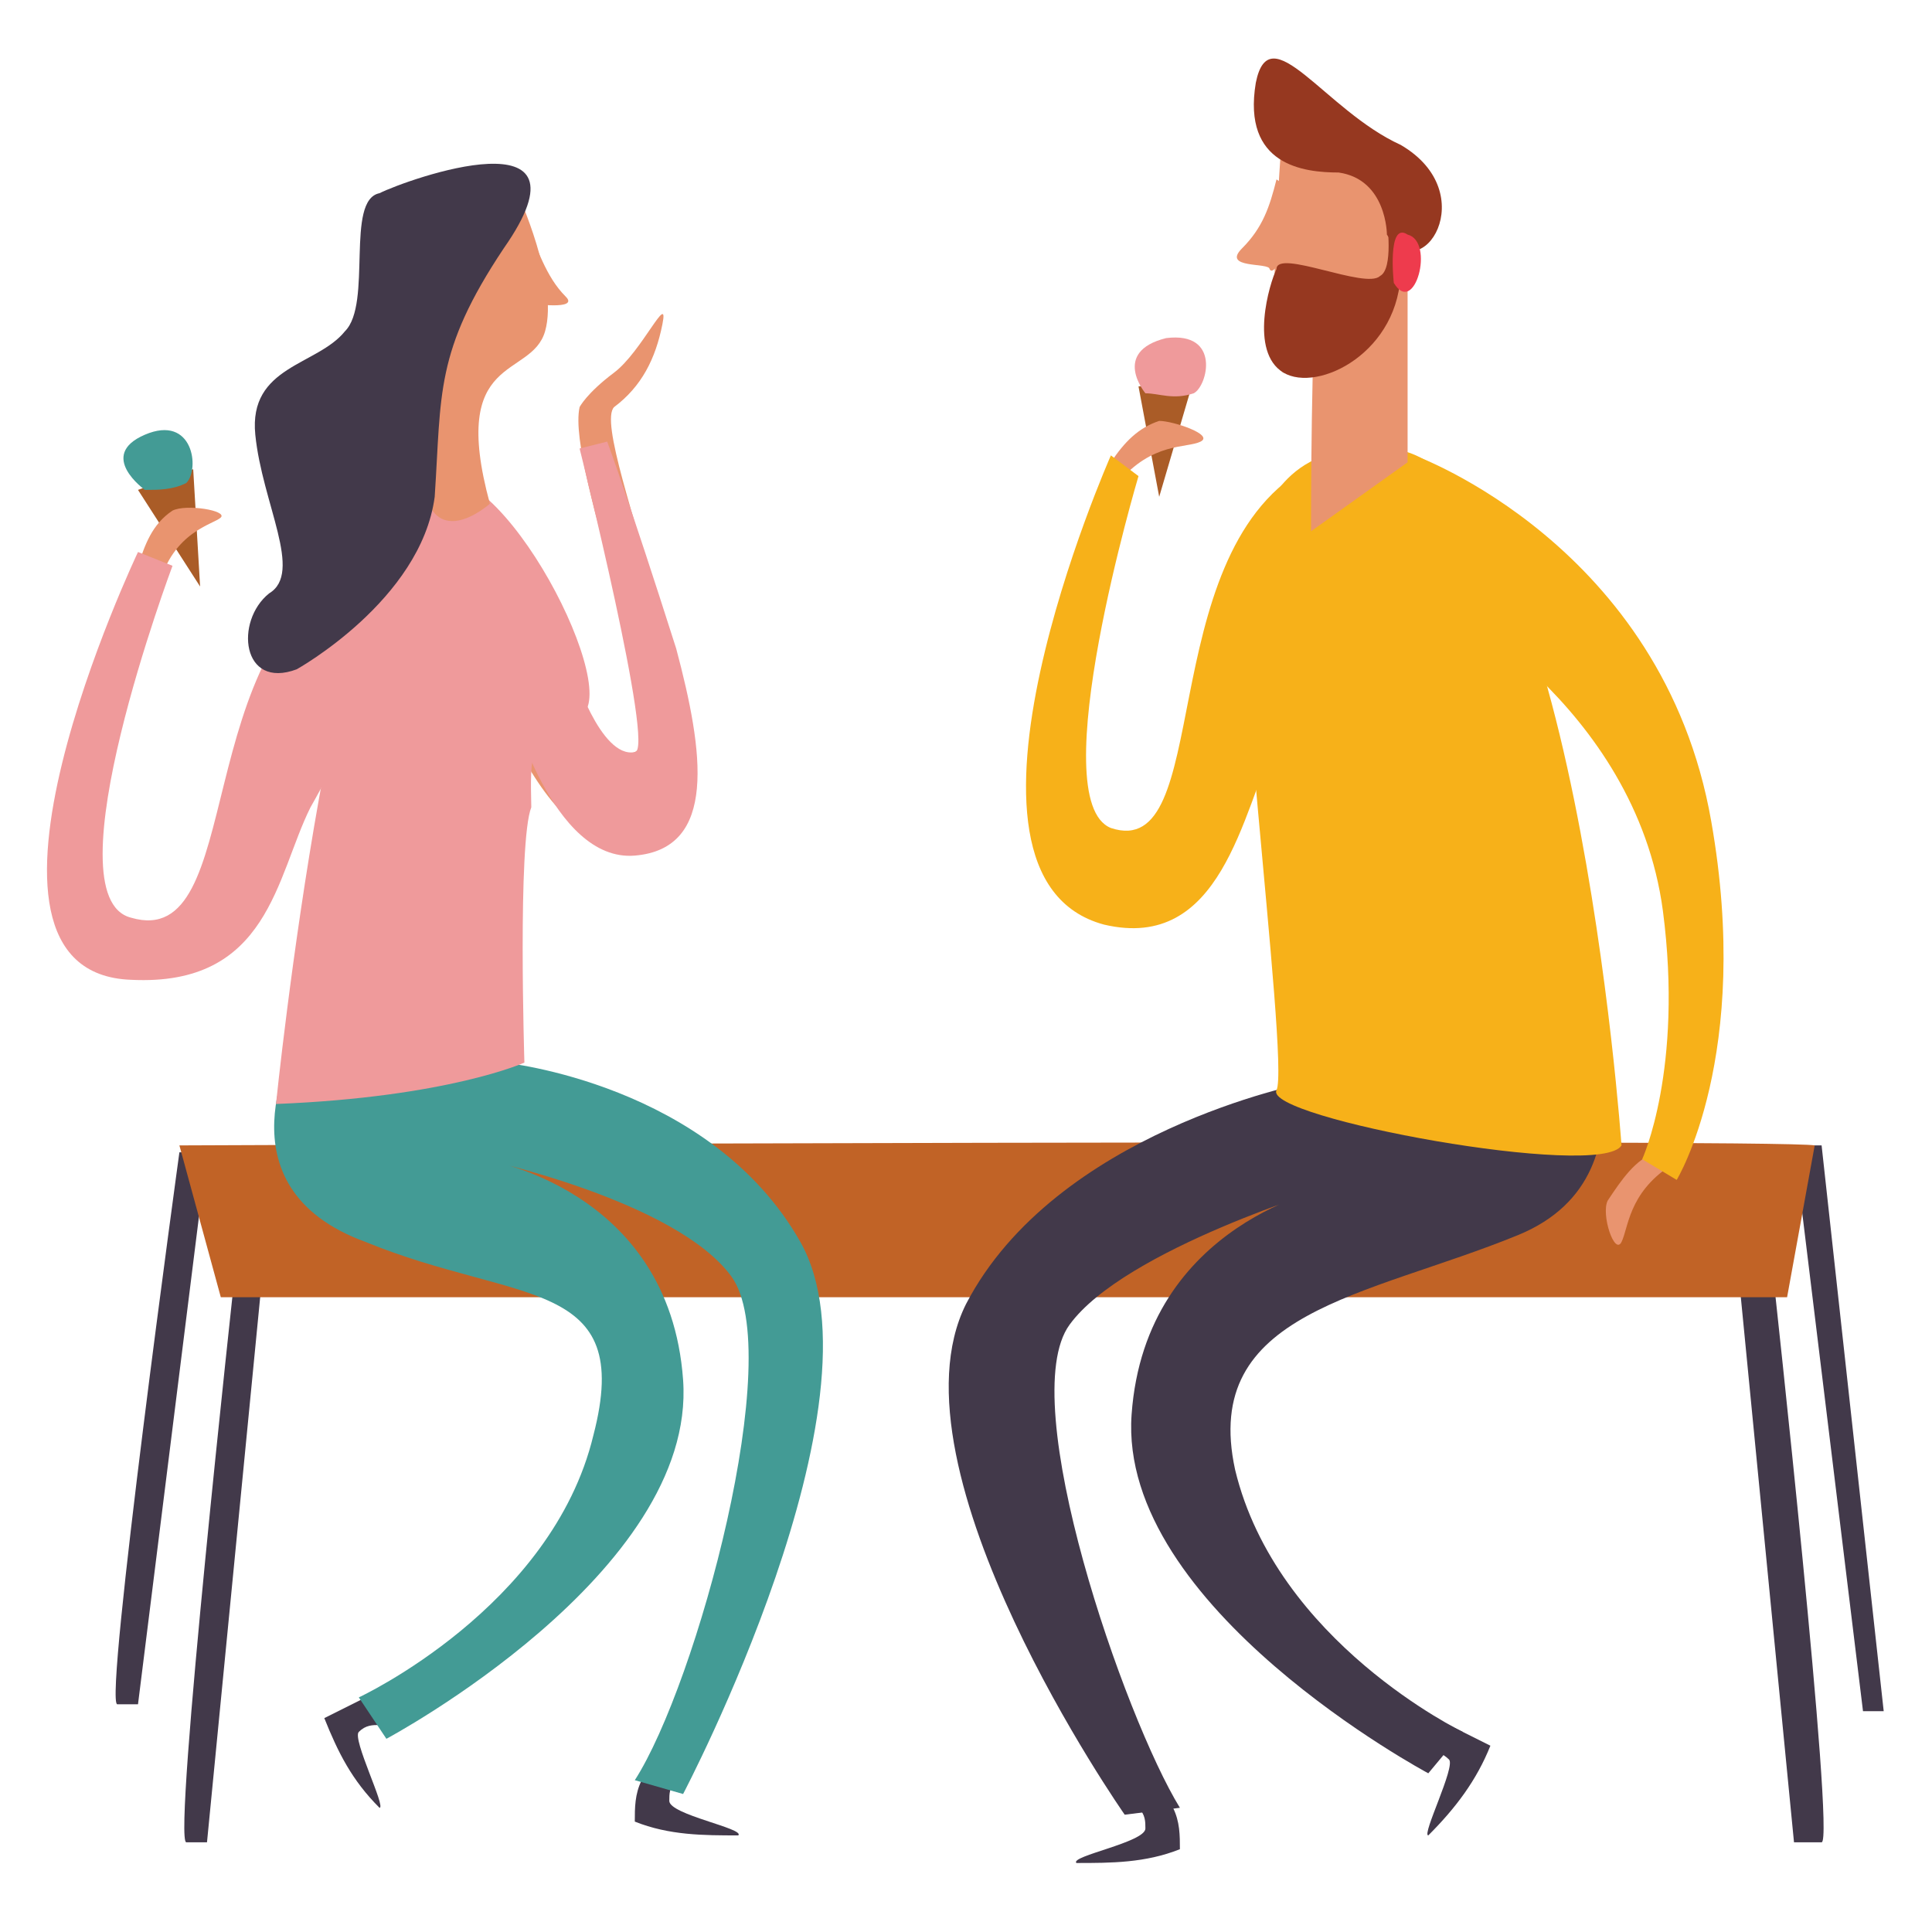 <?xml version="1.0" encoding="utf-8"?>
<!-- Generator: Adobe Illustrator 23.1.1, SVG Export Plug-In . SVG Version: 6.00 Build 0)  -->
<svg version="1.1" id="圖層_1" xmlns="http://www.w3.org/2000/svg" xmlns:xlink="http://www.w3.org/1999/xlink" x="0px" y="0px"
	 viewBox="0 0 28 28" style="enable-background:new 0 0 28 28;" xml:space="preserve">
<style type="text/css">
	.st0{fill:none;stroke:#FFFFFF;stroke-width:0.18;stroke-linecap:round;stroke-linejoin:round;}
	.st1{fill:#E9946F;}
	.st2{fill:#EF9A9B;}
	.st3{fill:#42394A;}
	.st4{fill:#439B95;}
	.st5{fill:#FFE0BC;}
	.st6{fill:#963820;}
	.st7{fill:#C12B28;}
	.st8{fill:#F7B119;}
	.st9{fill:#E67E69;}
	.st10{fill:#6AAF9F;}
	.st11{fill:#4F4558;}
	.st12{fill:#98D5CC;}
	.st13{fill:#C16326;}
	.st14{fill:#AA5C27;}
	.st15{fill:#EE3B4D;}
	.st16{opacity:0.73;}
	.st17{opacity:0.73;fill:#78C2FF;enable-background:new    ;}
	.st18{opacity:0.73;fill:#2180CC;enable-background:new    ;}
	.st19{opacity:0.74;}
	.st20{opacity:0.74;fill:#F7F7F7;enable-background:new    ;}
	.st21{fill:#DBDBDB;}
	.st22{fill:#C3DB60;}
	.st23{fill:#98B037;}
	.st24{fill:#FFFFFF;}
</style>
<g>
	<path class="st3" d="M2.6,16.7c0,0-1.1,8-0.9,8H2l1-8H2.6z"/>
	<path class="st3" d="M26.4,16.6l0.9,8.2H27l-1-8.2H26.4z"/>
	<path class="st3" d="M3.4,18.5c0,0-0.9,8.2-0.7,8.2H3l0.8-8.2H3.4z"/>
	<path class="st3" d="M25.7,18.5c0,0,0.9,8.2,0.7,8.2h-0.4l-0.8-8.2H25.7z"/>
	<path class="st13" d="M2.6,16.6c0,0,23.2-0.1,23.7,0l-0.4,2.2H3.2L2.6,16.6z"/>
	<path class="st3" d="M9.3,25.8c-0.1,0.2-0.1,0.4-0.1,0.6c0.5,0.2,1,0.2,1.5,0.2c0.1-0.1-1-0.3-1-0.5c0-0.1,0-0.2,0.1-0.3L9.3,25.8z
		"/>
	<path class="st3" d="M5.3,24.6c-0.2,0.1-0.4,0.2-0.6,0.3c0.2,0.5,0.4,0.9,0.8,1.3c0.1,0-0.4-1-0.3-1.1c0.1-0.1,0.2-0.1,0.3-0.1
		L5.3,24.6z"/>
	<path class="st4" d="M4.3,15.1c0,0-1.2,2.1,1,2.9c2.2,0.9,3.9,0.5,3.3,2.8c-0.6,2.5-3.4,3.8-3.4,3.8l0.4,0.6c0,0,4.5-2.4,4.3-5.2
		c-0.2-2.8-2.9-3.2-2.9-3.2s2.8,0.6,3.6,1.7s-0.5,5.9-1.4,7.3L9.9,26c0,0,3-5.7,1.7-8c-1.3-2.3-4.3-2.6-4.3-2.6L4.3,15.1z"/>
	<path class="st14" d="M2,7.1l0.9,1.4L2.8,6.8L2,7.1z"/>
	<path class="st1" d="M2,8.2c0.1-0.3,0.2-0.6,0.5-0.8c0.2-0.1,0.8,0,0.7,0.1c-0.1,0.1-0.7,0.2-0.9,1L2,8.2z"/>
	<path class="st2" d="M2.5,8.2c0,0-1.8,4.8-0.6,5.1c1.7,0.5,0.8-4,3.3-5.1v2.1c0,0-0.3,0.7-0.7,1.4c-0.5,1-0.6,2.6-2.6,2.5
		C-0.9,14.1,2,8,2,8L2.5,8.2z"/>
	<path class="st4" d="M2.1,7.1c0,0-0.7-0.5,0-0.8c0.7-0.3,0.8,0.5,0.6,0.7C2.5,7.1,2.3,7.1,2.1,7.1z"/>
	<path class="st1" d="M8.4,5.9c0,0,0.1-0.2,0.5-0.5c0.4-0.3,0.8-1.2,0.7-0.7C9.5,5.2,9.3,5.6,8.9,5.9c-0.4,0.4,2,5.6,0.7,6.2
		C7.9,13,6.9,9.3,6.9,9.3l0.9-0.1C8,9.3,8.1,9.4,8.2,9.6c0.2,0.6,0.5,1.5,1,1.3C9.8,10.6,8.2,6.8,8.4,5.9z"/>
	<path class="st2" d="M7.6,15.4c0,0-1.1,0.5-3.6,0.6c0,0,0.9-8.8,2.3-9.1c1.1-0.2,2.9,3.5,2,3.5c-0.7,0-0.6,0.9-0.6,1.3
		C7.5,12.2,7.6,15.4,7.6,15.4z"/>
	<path class="st1" d="M7.5,2.8c0,0,0.6,1.3,0.4,2C7.7,5.5,6.5,5.1,7.1,7.3c0,0-1,0.9-1-0.7C6,5.2,5.5,2,7.5,2.8z"/>
	<path class="st1" d="M7.6,3.2C7.8,3.6,7.9,4,8.2,4.3c0.2,0.2-0.5,0.1-0.5,0.1C7.6,4.1,7.5,3.6,7.6,3.2z"/>
	<path class="st3" d="M4.3,9.7c0,0,1.8-1,2-2.5c0.1-1.5,0-2.1,1-3.6c1.4-2-1.4-1-1.8-0.8C5,2.9,5.4,4.4,5,4.8
		C4.6,5.3,3.6,5.3,3.7,6.3s0.7,2,0.2,2.3C3.4,9,3.5,10,4.3,9.7z"/>
	<path class="st2" d="M8.4,6.5l0.4-0.1c0,0,0.3,0.8,1,3c0.4,1.5,0.6,2.9-0.6,3c-1.2,0.1-1.8-2.2-1.8-2.2l0.9-0.5
		c0,0,0.4,1.3,0.9,1.2C9.5,10.9,8.4,6.5,8.4,6.5z"/>
	<path class="st14" d="M16.5,5.6l0.3,1.6l0.5-1.7L16.5,5.6z"/>
	<path class="st3" d="M17,26.2c0.1,0.2,0.1,0.4,0.1,0.6c-0.5,0.2-1,0.2-1.5,0.2c-0.1-0.1,1-0.3,1-0.5c0-0.1,0-0.2-0.1-0.3L17,26.2z"
		/>
	<path class="st3" d="M21,25c0.2,0.1,0.4,0.2,0.6,0.3c-0.2,0.5-0.5,0.9-0.9,1.3c-0.1,0,0.4-1,0.3-1.1c-0.1-0.1-0.2-0.1-0.2-0.2
		L21,25z"/>
	<path class="st3" d="M22.8,14.2c0,0,1.4,2.8-0.8,3.7c-2.2,0.9-4.6,1.1-4.1,3.4c0.6,2.5,3.3,3.8,3.3,3.8l-0.5,0.6
		c0,0-4.5-2.4-4.3-5.2s2.9-3.3,2.9-3.3s-3,0.9-3.8,2c-0.8,1.1,0.8,5.7,1.6,7l-0.8,0.1c0,0-3.5-5-2.3-7.4c1.3-2.5,4.9-3.2,4.9-3.2
		L22.8,14.2z"/>
	<path class="st8" d="M23.5,16.6c0,0-0.7-10-3.4-10.1c-1.6-0.1-1.7,1-2,1.2c-0.4,0.2,0.6,7.7,0.4,8.1C18.3,16.2,23.2,17.1,23.5,16.6
		z"/>
	<path class="st6" d="M19.5,2.3c0.2,0.1,0.3,0.2,0.4,0.3c0.1,0.1,0.2,0.3,0.2,0.5c0.2,0.7-0.6,1.2-0.7,1.1
		C19.4,4.1,19.5,2.3,19.5,2.3z"/>
	<path class="st1" d="M20.4,6.7c0,0,0-2.1,0-2.5c0-0.4-1.1-0.3-1.3,0c-0.1,0.3-0.1,3.5-0.1,3.5L20.4,6.7z"/>
	<path class="st1" d="M18.6,1.7c0,0-0.3,3.6,0,3.7c0.3,0.1,1.5-0.2,1.6-0.8C20.4,4.1,20.9,2.2,18.6,1.7z"/>
	<path class="st6" d="M20.1,3.4c0,0,0-0.8-0.7-0.9c-0.5,0-1.4-0.1-1.2-1.3c0.2-1,1,0.4,2.1,0.9C21.5,2.8,20.6,4.2,20.1,3.4z"/>
	<path class="st1" d="M18.5,2.6c-0.1,0.4-0.2,0.7-0.5,1c-0.3,0.3,0.4,0.2,0.4,0.3C18.5,4.1,19,2.9,18.5,2.6z"/>
	<path class="st6" d="M20.1,3.2c0,0,0.1,0.7-0.1,0.8c-0.2,0.2-1.5-0.4-1.5-0.1c-0.1,0.2-0.4,1.2,0.1,1.5c0.5,0.3,1.7-0.3,1.7-1.5
		C20.3,2.8,20.2,3,20.1,3.2z"/>
	<path class="st15" d="M20.2,4.1c0,0-0.1-0.9,0.2-0.7C20.8,3.5,20.5,4.6,20.2,4.1z"/>
	<path class="st1" d="M16.1,6.7c0.2-0.3,0.4-0.5,0.7-0.6c0.2,0,0.8,0.2,0.6,0.3c-0.2,0.1-0.7,0-1.2,0.6L16.1,6.7z"/>
	<path class="st1" d="M24,16.7c-0.3,0.1-0.5,0.4-0.7,0.7c-0.1,0.2,0.1,0.8,0.2,0.6c0.1-0.2,0.1-0.7,0.7-1.1L24,16.7z"/>
	<path class="st8" d="M16.5,6.9c0,0-1.4,4.7-0.4,5.1c1.5,0.5,0.6-3.9,2.8-5.2V9c-0.1,0.6-0.2,1.1-0.4,1.7c-0.5,1.1-0.8,3.1-2.5,2.7
		c-2.6-0.7,0.1-6.8,0.1-6.8L16.5,6.9z"/>
	<path class="st8" d="M20.5,6.6c0,0,3.6,1.3,4.3,5.3c0.6,3.4-0.5,5.2-0.5,5.2l-0.5-0.3c0,0,0.6-1.3,0.3-3.6c-0.4-3-3.3-4.5-3.3-4.5
		L20.5,6.6z"/>
	<path class="st2" d="M16.6,5.7c0,0-0.5-0.6,0.3-0.8c0.8-0.1,0.6,0.7,0.4,0.8C17,5.8,16.8,5.7,16.6,5.7z"/>
</g>
</svg>
